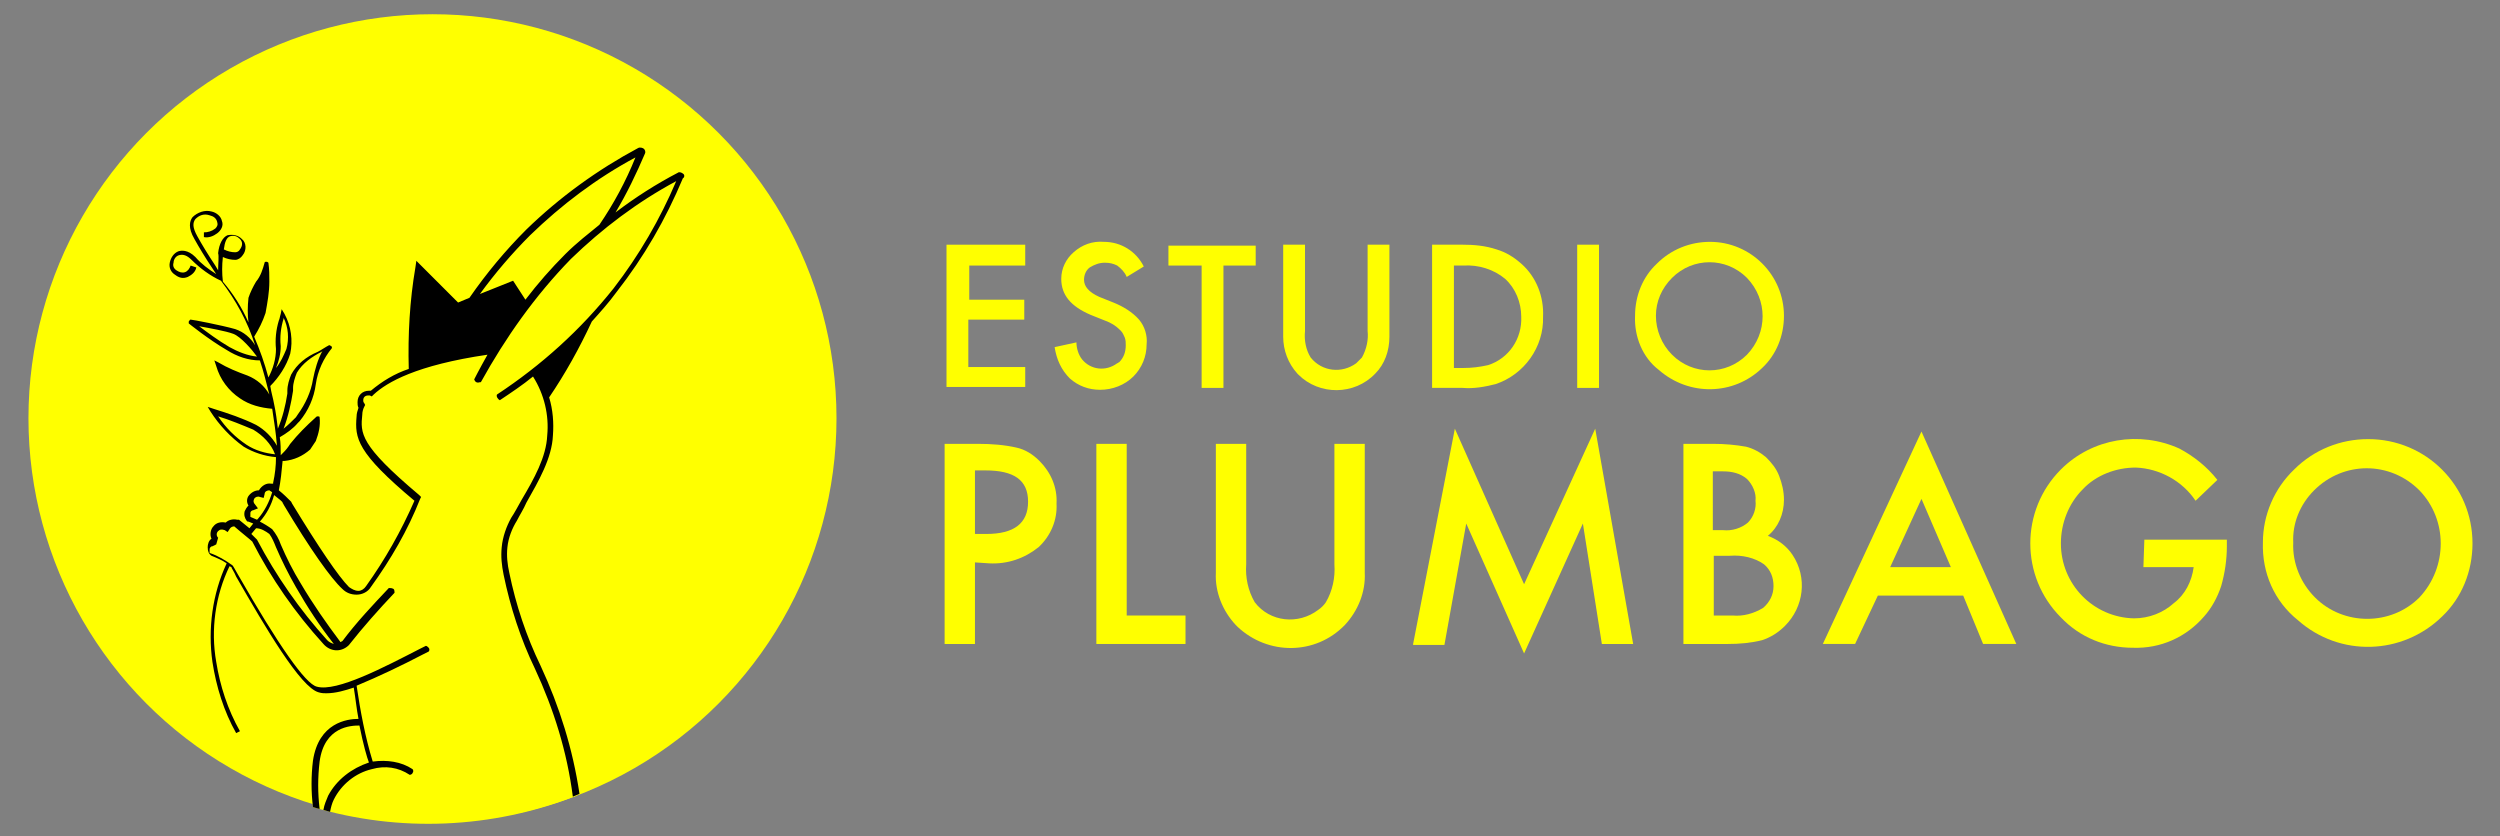 <?xml version="1.0" encoding="utf-8"?>
<!-- Generator: Adobe Illustrator 24.3.0, SVG Export Plug-In . SVG Version: 6.00 Build 0)  -->
<svg version="1.1" id="Capa_1" xmlns="http://www.w3.org/2000/svg" xmlns:xlink="http://www.w3.org/1999/xlink" x="0px" y="0px"
	 viewBox="0 0 263.6 88.2" style="enable-background:new 0 0 263.6 88.2;" xml:space="preserve">
<rect x="0" y="0" width="263.6" height="88.2" fill="#808080" stroke="none"/>
<style type="text/css">
	.st0{fill:yellow;}
	.st1{fill:none;}
</style>
<circle class="st0" cx="45.6" cy="44.1" r="42.6"/>
<path class="st0" d="M72,18.3c-0.1-0.1-0.4-0.2-0.5-0.1c-2.3,1.2-4.5,2.6-6.6,4.2c1.2-2,2.2-4.1,3.1-6.2c0.1-0.2,0-0.4-0.1-0.5
	c-0.1-0.1-0.4-0.2-0.6-0.1c-4.3,2.3-8.3,5.2-11.8,8.6c-2.2,2.2-4.2,4.6-6,7.2l-1.2,0.5l-4.4-4.4l-0.1,0.7c-0.6,3.5-0.8,7.1-0.7,10.7
	c-1.5,0.5-2.8,1.3-4,2.3c-0.1,0-0.1,0-0.2,0c-0.7,0-1.2,0.5-1.2,1.2c0,0.2,0,0.4,0.1,0.6c-0.1,0.3-0.2,0.6-0.2,0.9
	c-0.2,2.3,0,3.8,6.1,8.9c-1.4,3.2-3.1,6.2-5.1,9c-0.2,0.3-0.5,0.5-0.8,0.5c-0.4,0-0.7-0.2-1-0.4c-1.1-1.1-3.2-4.2-6-8.8l-0.1-0.2
	c-0.4-0.4-0.8-0.8-1.3-1.2c0.2-1,0.3-2,0.4-3.1h0.1H30c1-0.1,1.9-0.5,2.7-1.2c0.2-0.3,0.4-0.6,0.6-0.9c0.3-0.8,0.5-1.6,0.4-2.5
	c0-0.1-0.1-0.1-0.2-0.1c-0.1,0-0.1,0-0.2,0.1c-1,0.9-1.9,1.8-2.7,2.8l-0.2,0.3c-0.2,0.3-0.5,0.6-0.8,0.9c0-0.6,0-1.3-0.1-1.9
	c0.7-0.4,1.4-0.9,1.9-1.5l0.2-0.2c0.9-1.1,1.5-2.4,1.7-3.9c0.2-1.4,0.8-2.7,1.7-3.8c0-0.1,0-0.2-0.1-0.2c-0.1-0.1-0.1-0.1-0.2-0.1
	c-0.4,0.2-0.8,0.5-1.2,0.7c-1.2,0.5-2.2,1.3-2.8,2.4c-0.2,0.5-0.4,1.1-0.4,1.7v0.3c-0.2,1.3-0.5,2.5-1,3.7c-0.1-0.8-0.2-1.7-0.4-2.6
	c-0.1-0.6-0.3-1.2-0.4-1.9c0.9-0.9,1.7-2.1,2.1-3.4c0.3-1.4,0.1-2.9-0.6-4.2l-0.3-0.5l-0.1,0.5c-0.1,0.3-0.1,0.5-0.2,0.7
	c-0.3,1-0.4,2-0.3,3c0,1-0.3,2.1-0.8,3c-0.4-1.5-0.9-2.9-1.5-4.3c0.5-0.8,0.9-1.6,1.2-2.5c0.2-1.1,0.4-2.2,0.4-3.3
	c0-0.7,0-1.3-0.1-2c-0.1-0.1-0.2-0.1-0.2-0.1c-0.1,0-0.2,0-0.2,0.1c-0.2,0.7-0.4,1.4-0.9,2c-0.3,0.5-0.6,1.1-0.8,1.7
	c-0.1,0.9-0.1,1.8,0,2.6c-0.7-1.6-1.6-3-2.7-4.3c-0.1-0.9-0.1-1.7,0-2.6c0.4,0.2,0.9,0.3,1.3,0.3c0.3,0,0.6-0.2,0.8-0.5
	c0.4-0.5,0.4-1.3-0.1-1.7c-0.4-0.4-0.9-0.5-1.5-0.4c-0.5,0.2-0.9,0.9-1,1.9C23.1,27,23,27.8,23,28.5L22.7,28
	c-0.8-1.2-1.4-2.2-1.9-3.1s-0.5-1.4-0.2-1.8c0.4-0.4,0.9-0.6,1.5-0.4c0.4,0.1,0.7,0.3,0.8,0.7c0.1,0.3,0,0.5-0.2,0.7
	c-0.4,0.3-0.8,0.4-1.2,0.4v0.5c0.5,0.1,1-0.1,1.4-0.4c0.4-0.3,0.7-0.8,0.5-1.3c-0.1-0.5-0.6-0.9-1.1-1c-0.7-0.2-1.5,0.1-2,0.6
	c-0.3,0.4-0.5,1.1,0.2,2.3c0.5,0.9,1.1,1.9,1.9,3.1l0.4,0.6c-0.8-0.5-1.6-1.1-2.2-1.8c-0.8-0.8-1.5-0.7-1.8-0.6
	c-0.5,0.2-0.8,0.7-0.9,1.2c-0.1,0.5,0.1,1,0.6,1.3c0.4,0.3,0.8,0.4,1.3,0.2c0.4-0.2,0.8-0.5,0.9-1L20.1,28c-0.1,0.3-0.3,0.6-0.6,0.7
	c-0.3,0.1-0.6,0-0.9-0.2c-0.3-0.2-0.4-0.5-0.3-0.8c0-0.3,0.2-0.7,0.6-0.8c0.4-0.1,0.8,0,1.3,0.5c0.9,0.9,2,1.7,3.1,2.2
	c1.6,2.1,2.8,4.3,3.6,6.8c-0.5-0.8-1.2-1.4-2.1-1.7c-1.4-0.4-4.5-1-4.7-1c-0.1,0-0.1,0.1-0.2,0.2c0,0.1,0,0.2,0,0.2
	c0,0,2.1,1.7,4,2.8c1.1,0.7,2.3,1.1,3.5,1.1c0.4,1.2,0.7,2.4,1,3.6c-0.5-0.9-1.3-1.6-2.3-2c-1.1-0.4-2.1-0.8-3.1-1.4L22.6,38
	l0.2,0.6c0.4,1.4,1.3,2.6,2.5,3.4c1,0.7,2.2,1,3.4,1.1c0.2,1.3,0.4,2.6,0.5,3.9c-0.5-0.9-1.3-1.7-2.2-2.2c-1.4-0.7-2.9-1.2-4.5-1.7
	l-0.6-0.2l0.3,0.5c0.9,1.4,2.1,2.7,3.5,3.7c1,0.6,2.2,1,3.4,1.1c0,0.9-0.1,1.8-0.3,2.7L28.8,51h-0.1h-0.1c-0.5-0.1-1,0.2-1.3,0.7
	c-0.4,0-0.8,0.2-1.1,0.6C26,52.6,26,53,26.2,53.3c-0.2,0.2-0.3,0.4-0.4,0.6c-0.1,0.4,0,0.7,0.2,1l0.1,0.1h0.1l0.5,0.2l-0.4,0.5
	l-1.1-0.9h0H25c-0.4-0.1-0.9,0-1.2,0.3c-0.5-0.1-1,0-1.3,0.4c-0.3,0.3-0.4,0.9-0.2,1.3c-0.3,0.2-0.4,0.6-0.4,0.9
	c0,0.4,0.1,0.7,0.4,0.9c0.5,0.2,1.2,0.5,1.6,0.8c-1.5,3.2-2,6.9-1.5,10.4c0.4,2.6,1.2,5.2,2.5,7.5l0.4-0.2c-1.3-2.3-2.1-4.8-2.5-7.3
	c-0.6-3.4-0.1-7,1.4-10.1l0.2,0.1c0,0.1,0.3,0.5,0.5,1c3.1,5.4,6.8,11.7,8.7,12.2c0.3,0.1,0.6,0.1,0.8,0.1c1,0,2-0.3,2.9-0.6
	c0.2,1.2,0.3,2.3,0.5,3.3c-1.2,0-4.2,0.4-4.8,4.4c-0.2,1.6-0.2,3.3,0,4.9c9.1,2.7,18.9,2.3,27.8-1.2c-0.7-4.7-2.1-9.2-4.1-13.5
	c-1.5-3.1-2.6-6.4-3.3-9.8l0,0c-0.2-0.9-0.3-1.8-0.2-2.7c0.1-1,0.5-2,1-2.8c0.3-0.6,0.7-1.2,1-1.9c1.3-2.3,2.7-4.7,2.8-7.1
	c0.1-1.3,0-2.7-0.4-4c1.7-2.5,3.2-5.2,4.5-8l0,0c0.9-1,1.8-2,2.6-3.1c2.9-3.7,5.2-7.7,7-12C72.2,18.7,72.2,18.4,72,18.3z M30.9,41.2
	v-0.3c0-0.5,0.2-1.1,0.4-1.6c0.6-1,1.6-1.7,2.6-2.2l0.1-0.1c-0.5,0.9-0.8,2-1,3c-0.2,1.3-0.8,2.6-1.6,3.7L31.2,44
	c-0.4,0.4-0.8,0.8-1.3,1.2C30.4,43.9,30.7,42.5,30.9,41.2z M29.6,36.5c-0.1-1,0-1.9,0.3-2.9v-0.1c0.5,1,0.6,2.2,0.3,3.3
	c-0.3,0.7-0.6,1.4-1.1,2C29.4,38.1,29.6,37.3,29.6,36.5z M24.3,24.9c0.4-0.1,0.7,0,1,0.3c0.3,0.3,0.3,0.7,0,1.1
	c-0.1,0.2-0.3,0.3-0.5,0.3c-0.4,0-0.8-0.1-1.2-0.3C23.7,25.5,23.9,25,24.3,24.9z M24.2,36.6C23,35.9,21.8,35,21,34.4
	c1.1,0.2,2.8,0.5,3.6,0.8s2,1.7,2.5,2.4C26.1,37.5,25.1,37.1,24.2,36.6z M26,46.9c-1.2-0.8-2.2-1.8-3-3c1.3,0.4,2.5,0.9,3.7,1.4
	c1,0.6,1.9,1.5,2.3,2.6C28,47.8,26.9,47.5,26,46.9z M34.5,67.4c-2.9-3.2-5.4-6.8-7.4-10.6c0,0-0.1-0.1-0.6-0.6l0.5-0.6
	c0.5,0.2,0.9,0.5,1.4,0.8c0.3,0.4,0.5,0.9,0.7,1.4c0.6,1.4,1.3,2.8,2.1,4.2c1.2,2.1,2.5,4.1,4,6C35,67.8,34.7,67.6,34.5,67.4
	L34.5,67.4z"/>
<path d="M72,18.3c-0.1-0.1-0.4-0.2-0.5-0.1c-2.3,1.2-4.5,2.6-6.6,4.2c1.2-2,2.2-4.1,3.1-6.2c0.1-0.2,0-0.4-0.1-0.5
	c-0.1-0.1-0.4-0.2-0.6-0.1c-4.3,2.3-8.3,5.2-11.8,8.6c-2.2,2.2-4.2,4.6-6,7.2l-1.2,0.5l-4.4-4.4l-0.1,0.7c-0.6,3.5-0.8,7.1-0.7,10.7
	c-1.5,0.5-2.8,1.3-4,2.3c-0.1,0-0.1,0-0.2,0c-0.7,0-1.2,0.5-1.2,1.2c0,0.2,0,0.4,0.1,0.6c-0.1,0.3-0.2,0.6-0.2,0.9
	c-0.2,2.3,0,3.8,6.1,8.9c-1.4,3.2-3.1,6.2-5.1,9c-0.2,0.3-0.5,0.5-0.8,0.5c-0.4,0-0.7-0.2-1-0.4c-1.1-1.1-3.2-4.2-6-8.8l-0.1-0.2
	c-0.4-0.4-0.8-0.8-1.3-1.2c0.2-1,0.3-2,0.4-3.1h0.1H30c1-0.1,1.9-0.5,2.7-1.2c0.2-0.3,0.4-0.6,0.6-0.9c0.3-0.8,0.5-1.6,0.4-2.5
	c0-0.1-0.1-0.1-0.2-0.1c-0.1,0-0.1,0-0.2,0.1c-1,0.9-1.9,1.8-2.7,2.8l-0.2,0.3c-0.2,0.3-0.5,0.6-0.8,0.9c0-0.6,0-1.3-0.1-1.9
	c0.7-0.4,1.4-0.9,1.9-1.5l0.2-0.2c0.9-1.1,1.5-2.4,1.7-3.9c0.2-1.4,0.8-2.7,1.7-3.8c0-0.1,0-0.2-0.1-0.2c-0.1-0.1-0.1-0.1-0.2-0.1
	c-0.4,0.2-0.8,0.5-1.2,0.7c-1.2,0.5-2.2,1.3-2.8,2.4c-0.2,0.5-0.4,1.1-0.4,1.7v0.3c-0.2,1.3-0.5,2.5-1,3.7c-0.1-0.8-0.2-1.7-0.4-2.6
	c-0.1-0.6-0.3-1.2-0.4-1.9c0.9-0.9,1.7-2.1,2.1-3.4c0.3-1.4,0.1-2.9-0.6-4.2l-0.3-0.5l-0.1,0.5c-0.1,0.3-0.1,0.5-0.2,0.7
	c-0.3,1-0.4,2-0.3,3c0,1-0.3,2.1-0.8,3c-0.4-1.5-0.9-2.9-1.5-4.3c0.5-0.8,0.9-1.6,1.2-2.5c0.2-1.1,0.4-2.2,0.4-3.3
	c0-0.7,0-1.3-0.1-2c-0.1-0.1-0.2-0.1-0.2-0.1c-0.1,0-0.2,0-0.2,0.1c-0.2,0.7-0.4,1.4-0.9,2c-0.3,0.5-0.6,1.1-0.8,1.7
	c-0.1,0.9-0.1,1.8,0,2.6c-0.7-1.6-1.6-3-2.7-4.3c-0.1-0.9-0.1-1.7,0-2.6c0.4,0.2,0.9,0.3,1.3,0.3c0.3,0,0.6-0.2,0.8-0.5
	c0.4-0.5,0.4-1.3-0.1-1.7c-0.4-0.4-0.9-0.5-1.5-0.4c-0.5,0.2-0.9,0.9-1,1.9C23.1,27,23,27.8,23,28.5L22.7,28
	c-0.8-1.2-1.4-2.2-1.9-3.1s-0.5-1.4-0.2-1.8c0.4-0.4,0.9-0.6,1.5-0.4c0.4,0.1,0.7,0.3,0.8,0.7c0.1,0.3,0,0.5-0.2,0.7
	c-0.4,0.3-0.8,0.4-1.2,0.4v0.5c0.5,0.1,1-0.1,1.4-0.4c0.4-0.3,0.7-0.8,0.5-1.3c-0.1-0.5-0.6-0.9-1.1-1c-0.7-0.2-1.5,0.1-2,0.6
	c-0.3,0.4-0.5,1.1,0.2,2.3c0.5,0.9,1.1,1.9,1.9,3.1l0.4,0.6c-0.8-0.5-1.6-1.1-2.2-1.8c-0.8-0.8-1.5-0.7-1.8-0.6
	c-0.5,0.2-0.8,0.7-0.9,1.2c-0.1,0.5,0.1,1,0.6,1.3c0.4,0.3,0.8,0.4,1.3,0.2c0.4-0.2,0.8-0.5,0.9-1L20.1,28c-0.1,0.3-0.3,0.6-0.6,0.7
	c-0.3,0.1-0.6,0-0.9-0.2c-0.3-0.2-0.4-0.5-0.3-0.8c0-0.3,0.2-0.7,0.6-0.8c0.4-0.1,0.8,0,1.3,0.5c0.9,0.9,2,1.7,3.1,2.2
	c1.6,2.1,2.8,4.3,3.6,6.8c-0.5-0.8-1.2-1.4-2.1-1.7c-1.4-0.4-4.5-1-4.7-1c-0.1,0-0.1,0.1-0.2,0.2c0,0.1,0,0.2,0,0.2
	c0,0,2.1,1.7,4,2.8c1.1,0.7,2.3,1.1,3.5,1.1c0.4,1.2,0.7,2.4,1,3.6c-0.5-0.9-1.3-1.6-2.3-2c-1.1-0.4-2.1-0.8-3.1-1.4L22.6,38
	l0.2,0.6c0.4,1.4,1.3,2.6,2.5,3.4c1,0.7,2.2,1,3.4,1.1c0.2,1.3,0.4,2.6,0.5,3.9c-0.5-0.9-1.3-1.7-2.2-2.2c-1.4-0.7-2.9-1.2-4.5-1.7
	l-0.6-0.2l0.3,0.5c0.9,1.4,2.1,2.7,3.5,3.7c1,0.6,2.2,1,3.4,1.1c0,0.9-0.1,1.8-0.3,2.7L28.8,51h-0.1h-0.1c-0.5-0.1-1,0.2-1.3,0.7
	c-0.4,0-0.8,0.2-1.1,0.6C26,52.6,26,53,26.2,53.3c-0.2,0.2-0.3,0.4-0.4,0.6c-0.1,0.4,0,0.7,0.2,1l0.1,0.1h0.1l0.5,0.2l-0.4,0.5
	l-1.1-0.9h0H25c-0.4-0.1-0.9,0-1.2,0.3c-0.5-0.1-1,0-1.3,0.4c-0.3,0.3-0.4,0.9-0.2,1.3c-0.3,0.2-0.4,0.6-0.4,0.9
	c0,0.4,0.1,0.7,0.4,0.9c0.5,0.2,1.2,0.5,1.6,0.8c-1.5,3.2-2,6.9-1.5,10.4c0.4,2.6,1.2,5.2,2.5,7.5l0.4-0.2c-1.3-2.3-2.1-4.8-2.5-7.3
	c-0.6-3.4-0.1-7,1.4-10.1l0.2,0.1c0,0.1,0.3,0.5,0.5,1c3.1,5.4,6.8,11.7,8.7,12.2c0.3,0.1,0.6,0.1,0.8,0.1c1,0,2-0.3,2.9-0.6
	c0.2,1.2,0.3,2.3,0.5,3.3c-1.2,0-4.2,0.4-4.8,4.4c-0.2,1.6-0.2,3.3,0,4.9l0.7,0.2c-0.2-1.7-0.2-3.3,0-5c0.5-3.7,3.3-3.8,4.2-3.8
	c0.4,2,0.8,3.4,1,3.9c-1.8,0.6-3.4,1.8-4.3,3.5c-0.2,0.5-0.4,0.9-0.5,1.5l0.7,0.2c0.1-0.5,0.2-0.9,0.4-1.3c0.8-1.6,2.3-2.8,4-3.2
	c1.4-0.4,2.8-0.2,4,0.6c0.1,0,0.3-0.1,0.3-0.2c0.1-0.1,0.1-0.3,0-0.4c-1.2-0.8-2.7-1-4.2-0.8c-0.8-2.6-1.3-5.3-1.7-8
	c2.4-1,4.7-2.1,7-3.3l0.6-0.3c0.1-0.1,0.1-0.3,0-0.4c-0.1-0.1-0.2-0.2-0.3-0.2l-0.6,0.3c-3.7,1.9-8.8,4.6-10.9,4
	c-1.2-0.3-4-4.3-8.3-11.8c-0.4-0.7-0.5-0.9-0.6-1c-0.7-0.5-1.5-1-2.4-1.3c0-0.1,0-0.3,0-0.4c0-0.1,0.1-0.3,0.3-0.3l0.4-0.2L23,56.7
	c-0.2-0.2-0.2-0.5,0-0.7c0.2-0.2,0.4-0.2,0.7-0.1l0.3,0.2l0.2-0.3c0.1-0.2,0.3-0.3,0.5-0.3c0.8,0.7,1.7,1.4,1.9,1.6
	c2,3.9,4.5,7.5,7.5,10.8c0.7,0.8,1.8,0.9,2.6,0.2c0,0,0.1-0.1,0.1-0.1l0,0c1.5-1.9,3.1-3.7,4.8-5.5c0-0.1,0-0.3-0.1-0.4
	C41.3,62,41.2,62,41,62c-1.7,1.8-3.4,3.6-4.9,5.6c-0.1,0-0.1,0.1-0.2,0.1c-1.5-2-2.9-4-4.2-6.2c-0.8-1.3-1.5-2.7-2.1-4.1
	c-0.2-0.6-0.5-1.1-0.9-1.6c-0.4-0.3-0.9-0.6-1.3-0.8l0,0c0.7-0.8,1.2-1.7,1.5-2.8c0.5,0.4,0.9,0.7,0.9,0.8c0,0.1,0.1,0.1,0.1,0.2
	c2.8,4.7,5,7.8,6.2,8.9c0.4,0.4,0.9,0.6,1.5,0.6c0.6,0,1.2-0.3,1.5-0.8c2.1-2.9,3.9-6,5.2-9.3l0.1-0.2l-0.2-0.2
	c-6.3-5.3-6.2-6.5-6-8.5c0-0.3,0.1-0.6,0.2-0.8l0.1-0.2l-0.1-0.2c-0.1-0.1-0.1-0.2-0.1-0.3c0-0.3,0.2-0.5,0.5-0.5c0,0,0,0,0,0
	c0.1,0,0.1,0,0.2,0l0.2,0.1l0.2-0.2c1.4-1.3,4.5-3.1,12-4.2C50.5,39,50,40,50,40c0.1,0.3,0.3,0.4,0.6,0.3c0,0,0,0,0.1,0
	c2.6-4.7,5.7-9.1,9.5-13c3.3-3.2,7-6,11.1-8.2c-1.7,4-3.9,7.8-6.6,11.3c-3.5,4.4-7.6,8.1-12.3,11.2c-0.1,0.2,0.1,0.5,0.3,0.6
	c0,0,0,0,0,0c1.2-0.8,2.4-1.6,3.5-2.5c1.2,1.9,1.7,4.1,1.5,6.2c-0.1,2.3-1.4,4.6-2.7,6.8c-0.4,0.7-0.7,1.3-1.1,1.9
	c-0.5,0.9-0.9,2-1,3.1c-0.1,1,0,1.9,0.2,2.9c0.7,3.4,1.8,6.8,3.3,9.9c2,4.3,3.4,8.8,4,13.5l0.7-0.3c-0.7-4.7-2.1-9.2-4.1-13.5
	c-1.5-3.1-2.6-6.4-3.3-9.8l0,0c-0.2-0.9-0.3-1.8-0.2-2.7c0.1-1,0.5-2,1-2.8c0.3-0.6,0.7-1.2,1-1.9c1.3-2.3,2.7-4.7,2.8-7.1
	c0.1-1.3,0-2.7-0.4-4c1.7-2.5,3.2-5.2,4.5-8l0,0c0.9-1,1.8-2,2.6-3.1c2.9-3.7,5.2-7.7,7-12C72.2,18.7,72.2,18.4,72,18.3z M30.9,41.2
	v-0.3c0-0.5,0.2-1.1,0.4-1.6c0.6-1,1.6-1.7,2.6-2.2l0.1-0.1c-0.5,0.9-0.8,2-1,3c-0.2,1.3-0.8,2.6-1.6,3.7L31.2,44
	c-0.4,0.4-0.8,0.8-1.3,1.2C30.4,43.9,30.7,42.5,30.9,41.2z M29.6,36.5c-0.1-1,0-1.9,0.3-2.9v-0.1c0.5,1,0.6,2.2,0.3,3.3
	c-0.3,0.7-0.6,1.4-1.1,2C29.4,38.1,29.6,37.3,29.6,36.5z M24.3,24.9c0.4-0.1,0.7,0,1,0.3c0.3,0.3,0.3,0.7,0,1.1
	c-0.1,0.2-0.3,0.3-0.5,0.3c-0.4,0-0.8-0.1-1.2-0.3C23.7,25.5,23.9,25,24.3,24.9z M24.2,36.6C23,35.9,21.8,35,21,34.4
	c1.1,0.2,2.8,0.5,3.6,0.8s2,1.7,2.5,2.4C26.1,37.5,25.1,37.1,24.2,36.6z M26,46.9c-1.2-0.8-2.2-1.8-3-3c1.3,0.4,2.5,0.9,3.7,1.4
	c1,0.6,1.9,1.5,2.3,2.6C28,47.8,26.9,47.5,26,46.9z M28.4,56.3c0.3,0.4,0.5,0.9,0.7,1.4c0.6,1.4,1.3,2.8,2.1,4.2
	c1.2,2.1,2.5,4.1,4,6c-0.3-0.1-0.5-0.2-0.7-0.4c-2.9-3.2-5.4-6.8-7.4-10.6c0,0-0.1-0.1-0.6-0.6l0.5-0.6C27.5,55.7,28,56,28.4,56.3
	L28.4,56.3z M27.2,54.7l-0.1,0.1l-0.7-0.3c0-0.1,0-0.3,0-0.4c0-0.2,0.2-0.3,0.3-0.3l0.5-0.2l-0.3-0.4c-0.2-0.2-0.2-0.4-0.1-0.6
	c0.1-0.2,0.4-0.3,0.6-0.2l0.4,0.1l0.1-0.4c0-0.3,0.3-0.4,0.5-0.4l0.3,0.2C28.4,52.9,27.9,53.9,27.2,54.7L27.2,54.7z M59.6,26.8
	c-1.5,1.5-2.9,3.1-4.2,4.8l-1.3-2L50.6,31c1.6-2.2,3.4-4.3,5.3-6.2c3.3-3.2,7-6,11.1-8.2c-1,2.5-2.3,4.9-3.8,7.1
	C62.1,24.6,60.8,25.6,59.6,26.8z"/>
<path class="st1" d="M88.2,44.1c0,17.5-10.7,33.2-27,39.7L60.5,84c-8.1,3-16.9,3.5-25.3,1.4l-0.7-0.2l-0.4-0.1l-0.7-0.2
	C10.8,78.2-2,54.5,4.8,31.9s30.5-35.3,53-28.6C75.8,8.7,88.1,25.3,88.2,44.1z"/>
<path class="st0" d="M102.8,59.3v8.6h-3.2V46.8h3.6c1.3,0,2.7,0.1,4,0.4c0.9,0.2,1.7,0.7,2.4,1.4c1.2,1.2,1.9,2.8,1.8,4.5
	c0.1,1.7-0.6,3.4-1.9,4.6c-1.5,1.2-3.3,1.8-5.2,1.7L102.8,59.3z M102.8,56.3h1.2c2.9,0,4.4-1.1,4.4-3.4c0-2.3-1.5-3.3-4.5-3.3h-1.1
	L102.8,56.3z"/>
<path class="st0" d="M118.8,46.8v18.1h6.2v3h-9.4V46.8H118.8z"/>
<path class="st0" d="M131.4,46.8v12.7c-0.1,1.4,0.2,2.8,0.9,4c1.6,2.1,4.6,2.4,6.7,0.8c0.3-0.2,0.6-0.5,0.8-0.8c0.7-1.2,1-2.6,0.9-4
	V46.8h3.2v13.6c0.1,2-0.7,4-2.1,5.5c-3.1,3.2-8.1,3.2-11.3,0.2c-0.1-0.1-0.1-0.1-0.2-0.2c-1.4-1.5-2.2-3.5-2.1-5.5V46.8H131.4z"/>
<path class="st0" d="M149,67.9l4.4-22.7l7.3,16.4l7.5-16.4l4,22.7h-3.3l-2-12.7l-6.2,13.7l-6.1-13.7l-2.3,12.8H149z"/>
<path class="st0" d="M177.5,67.9V46.8h3.2c1.1,0,2.3,0.1,3.4,0.3c0.8,0.2,1.5,0.6,2.1,1.1c0.6,0.6,1.1,1.2,1.4,2
	c0.3,0.8,0.5,1.6,0.5,2.5c0,1.5-0.6,2.9-1.7,3.8c1.1,0.4,2,1.1,2.6,2c1.6,2.4,1.2,5.5-0.8,7.5c-0.7,0.7-1.5,1.2-2.4,1.5
	c-1.2,0.3-2.4,0.4-3.6,0.4L177.5,67.9z M180.7,55.9h1c0.9,0.1,1.9-0.2,2.6-0.8c0.6-0.6,0.9-1.5,0.8-2.3c0.1-0.8-0.3-1.7-0.9-2.3
	c-0.7-0.6-1.6-0.8-2.5-0.8h-1.1V55.9z M180.7,64.9h2c1.1,0.1,2.2-0.2,3.2-0.8c0.7-0.6,1.1-1.4,1.1-2.3c0-0.9-0.3-1.7-1-2.3
	c-1-0.7-2.3-1-3.6-0.9h-1.7V64.9z"/>
<path class="st0" d="M207,62.8h-9l-2.4,5.1h-3.4l10.4-22.4l10,22.4h-3.5L207,62.8z M205.7,59.8l-3.1-7.2l-3.3,7.2H205.7z"/>
<path class="st0" d="M226.1,56.9h8.7v0.7c0,1.4-0.2,2.8-0.6,4.2c-0.4,1.2-1,2.3-1.8,3.2c-1.9,2.2-4.6,3.4-7.5,3.3
	c-2.9,0-5.6-1.1-7.6-3.2c-4.3-4.3-4.3-11.3,0-15.6c3.3-3.3,8.3-4.1,12.5-2.2c1.5,0.8,2.9,1.9,4,3.3l-2.3,2.2
	c-1.4-2.1-3.8-3.4-6.3-3.5c-2.1,0-4.2,0.8-5.6,2.3c-1.5,1.5-2.3,3.6-2.3,5.7c0,4.3,3.4,7.8,7.7,7.9c1.6,0,3.1-0.6,4.2-1.6
	c1.2-0.9,1.9-2.3,2.1-3.8h-5.3L226.1,56.9z"/>
<path class="st0" d="M238.6,57.2c0-2.9,1.2-5.7,3.3-7.7c2.1-2.1,4.9-3.2,7.8-3.2c6.1,0,11,4.9,11,11c0,2.9-1.1,5.7-3.2,7.7
	c-4.2,4.1-10.8,4.3-15.2,0.4C239.8,63.4,238.5,60.4,238.6,57.2z M241.8,57.2c-0.1,2.2,0.8,4.3,2.3,5.8c3,3,8,3,11,0
	c3-3.2,3-8.2,0-11.3c-3.1-3.1-8-3.1-11.1,0C242.5,53.2,241.7,55.2,241.8,57.2L241.8,57.2z"/>
<path class="st0" d="M108.2,28h-6v3.6h5.8v2.1h-5.9v5h6v2.1h-8.3v-15h8.3V28z"/>
<path class="st0" d="M120.6,28.1l-1.8,1.1c-0.2-0.5-0.6-0.9-1-1.2c-0.4-0.2-0.8-0.3-1.3-0.3c-0.6,0-1.1,0.2-1.6,0.5
	c-0.4,0.3-0.6,0.8-0.6,1.3c0,0.7,0.5,1.3,1.6,1.8l1.5,0.6c1,0.4,2,1,2.7,1.8c0.6,0.7,0.9,1.7,0.8,2.6c0,1.3-0.5,2.5-1.4,3.4
	c-0.9,0.9-2.2,1.4-3.5,1.4c-1.2,0-2.3-0.4-3.2-1.2c-0.9-0.9-1.4-2-1.6-3.3l2.3-0.5c0,0.6,0.2,1.3,0.6,1.8c0.9,1.1,2.5,1.3,3.7,0.4
	c0.1,0,0.1-0.1,0.2-0.1c0.5-0.5,0.7-1.1,0.7-1.8c0-0.3,0-0.5-0.1-0.8c-0.1-0.2-0.2-0.5-0.4-0.7c-0.2-0.2-0.4-0.4-0.7-0.6
	c-0.3-0.2-0.7-0.4-1-0.5l-1.5-0.6c-2.1-0.9-3.1-2.1-3.1-3.8c0-1.1,0.5-2.1,1.3-2.8c0.9-0.8,2-1.2,3.2-1.1
	C118.2,25.5,119.8,26.5,120.6,28.1z"/>
<path class="st0" d="M129,28v12.9h-2.3V28h-3.5v-2.1h9.2V28L129,28z"/>
<path class="st0" d="M137.6,25.8v9.1c-0.1,1,0.1,2,0.6,2.8c1.2,1.5,3.3,1.7,4.8,0.6c0.2-0.2,0.4-0.4,0.6-0.6
	c0.5-0.9,0.7-1.9,0.6-2.8v-9.1h2.3v9.7c0,1.5-0.5,2.9-1.5,3.9c-2.2,2.3-5.9,2.3-8.1,0.1c0,0,0,0-0.1-0.1c-1-1.1-1.5-2.5-1.5-3.9
	v-9.7H137.6z"/>
<path class="st0" d="M151,40.9V25.8h3.2c1.2,0,2.4,0.1,3.6,0.5c1,0.3,1.8,0.8,2.6,1.5c1.6,1.4,2.4,3.5,2.3,5.6c0.1,3.2-2,6.1-5,7.1
	c-1.2,0.3-2.3,0.5-3.5,0.4L151,40.9z M153.3,38.8h1c0.9,0,1.7-0.1,2.6-0.3c2.2-0.7,3.6-2.8,3.5-5.1c0-1.5-0.6-3-1.7-4
	c-1.2-1-2.8-1.5-4.4-1.4h-1L153.3,38.8z"/>
<path class="st0" d="M168.6,25.8v15.1h-2.3V25.8H168.6z"/>
<path class="st0" d="M172.4,33.3c0-2.1,0.8-4.1,2.3-5.5c1.5-1.5,3.5-2.3,5.6-2.3c4.3,0,7.8,3.5,7.8,7.8c0,2.1-0.8,4.1-2.3,5.5
	c-3,2.9-7.7,3-10.9,0.2C173.2,37.7,172.3,35.5,172.4,33.3z M174.6,33.3c0,1.5,0.6,3,1.7,4.1c2.2,2.2,5.7,2.2,7.9,0
	c2.2-2.3,2.2-5.8,0-8.1c-2.2-2.2-5.7-2.2-7.9,0C175.2,30.4,174.6,31.8,174.6,33.3L174.6,33.3z"/>
</svg>
